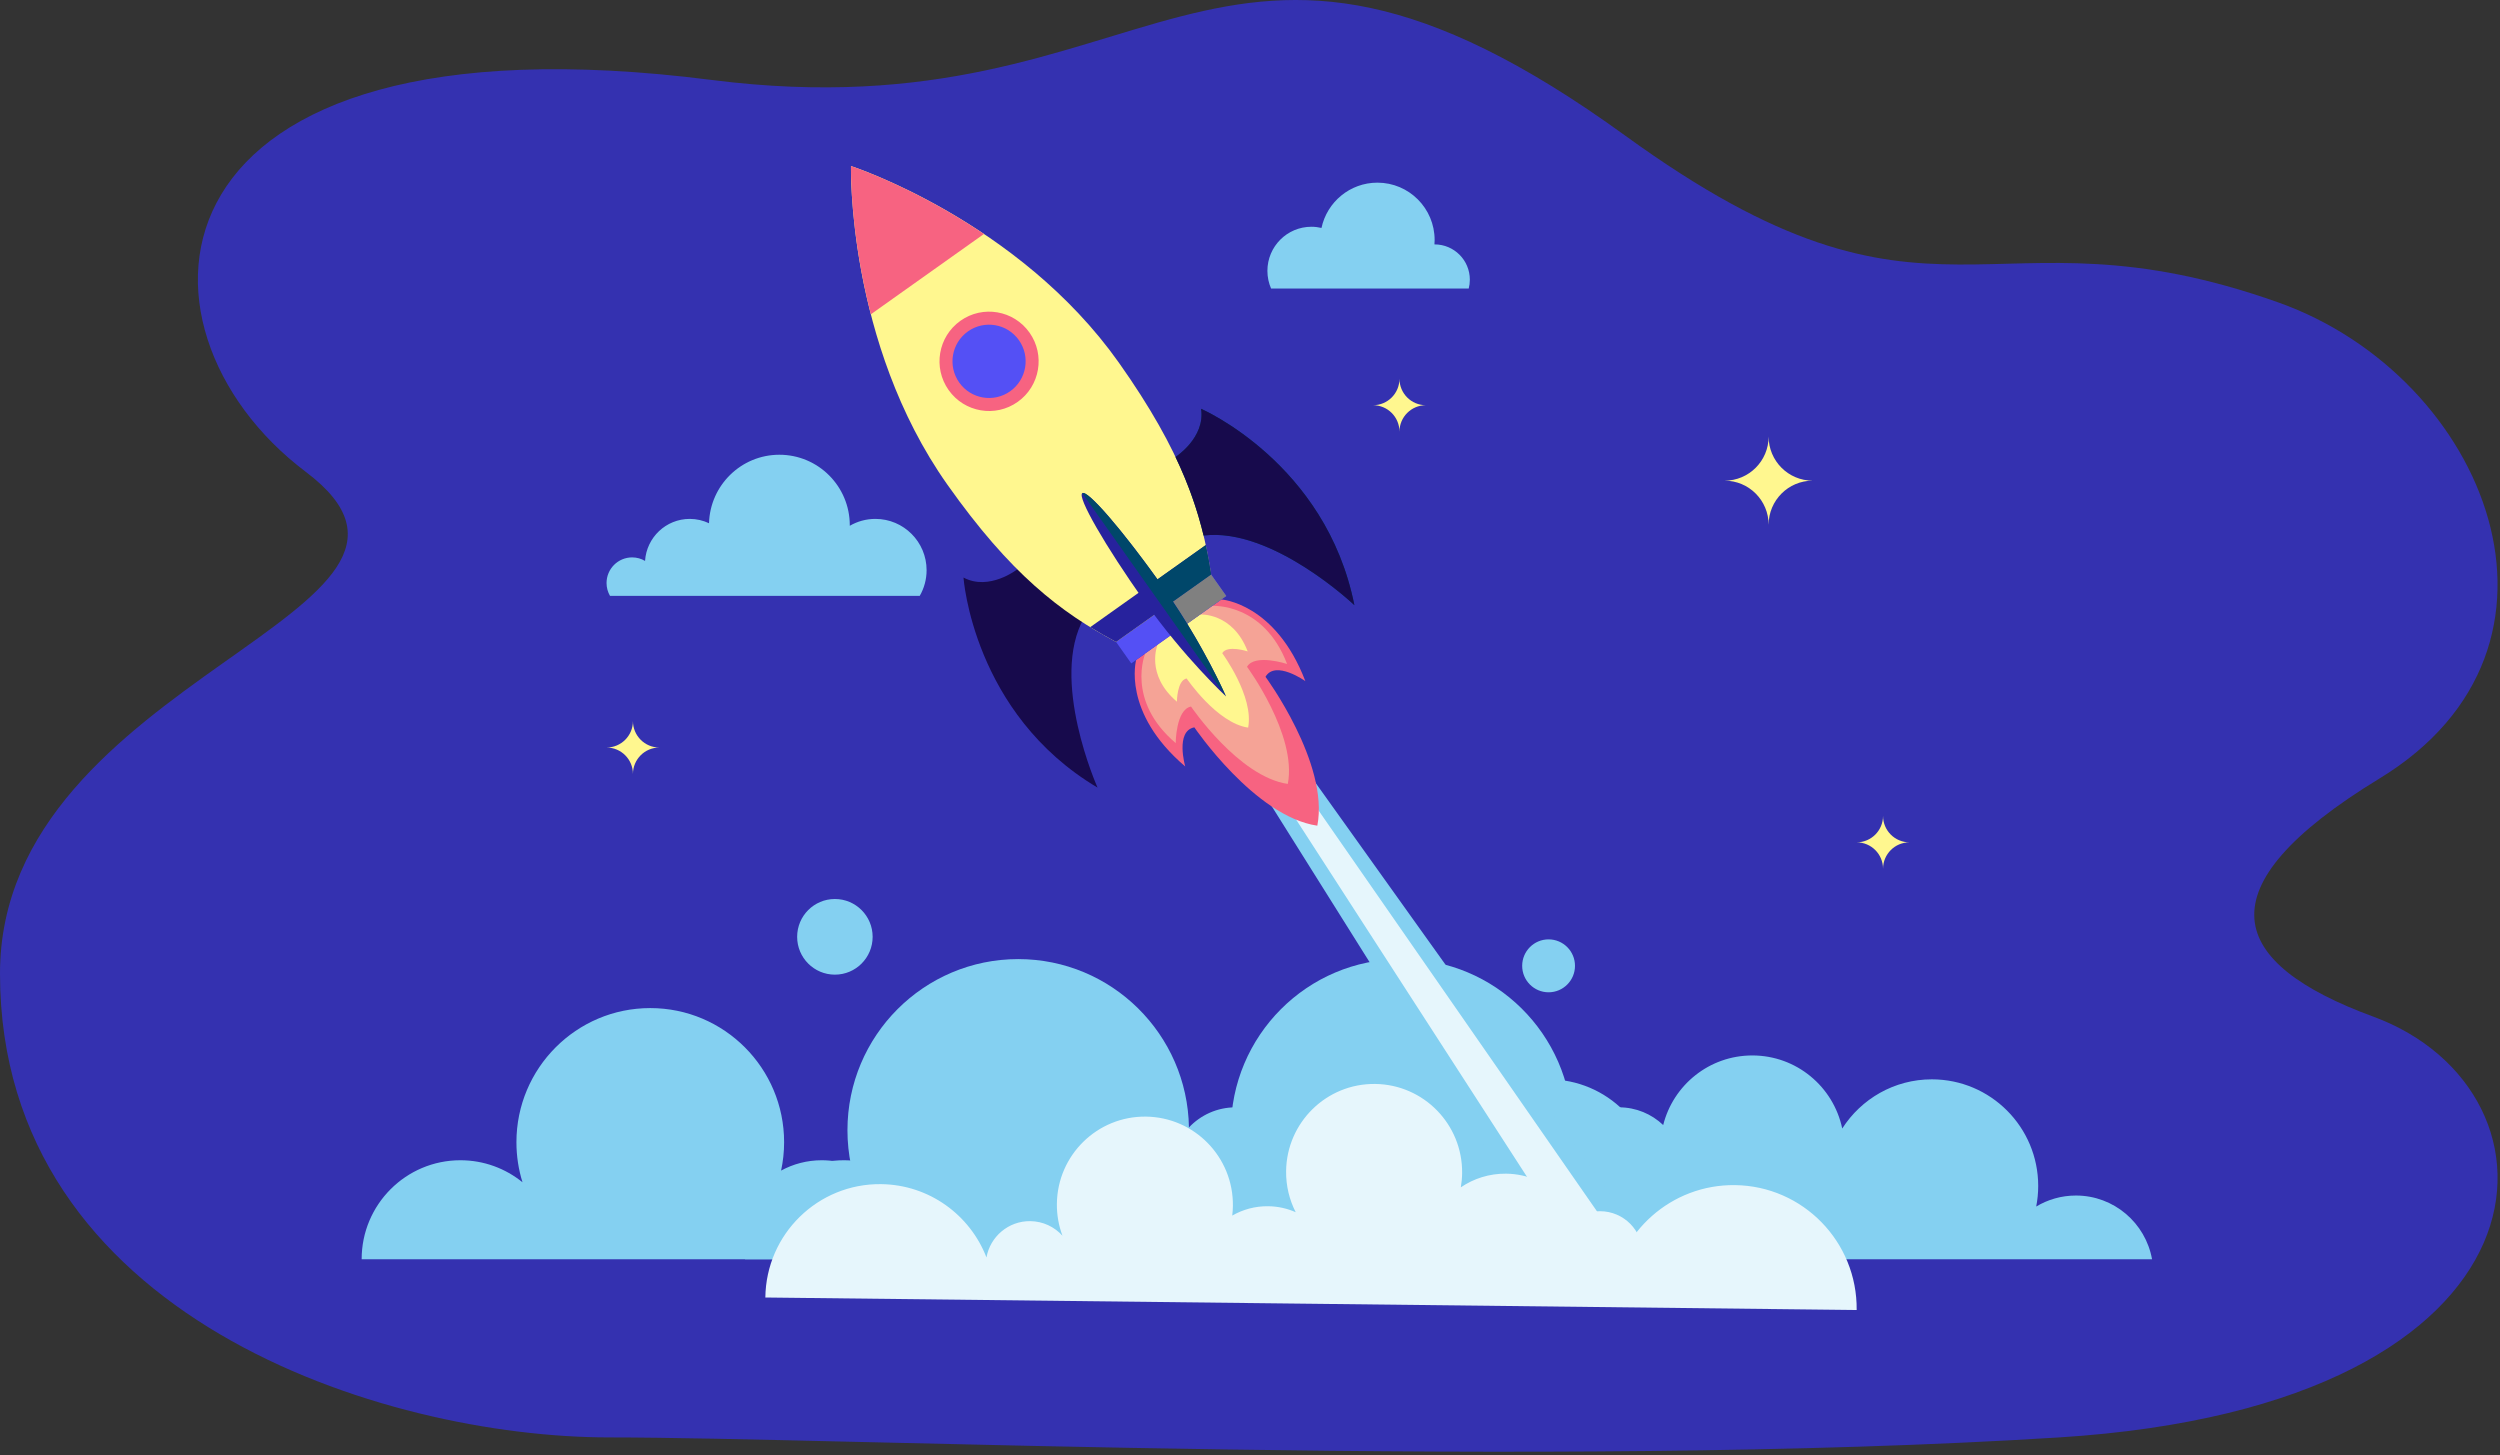 <?xml version="1.0" encoding="UTF-8"?>
<svg width="591px" height="344px" viewBox="0 0 591 344" version="1.1" xmlns="http://www.w3.org/2000/svg" xmlns:xlink="http://www.w3.org/1999/xlink">
    <rect x="0" y="0" width="591" height="344" fill="#333333" stroke="none"/>
    <!-- Generator: Sketch 49.2 (51160) - http://www.bohemiancoding.com/sketch -->
    <title>rocket</title>
    <desc>Created with Sketch.</desc>
    <defs></defs>
    <g id="Page-1" stroke="none" stroke-width="1" fill="none" fill-rule="evenodd">
        <g id="Desktop-HD" transform="translate(-718, -959)">
            <g id="rocket" transform="translate(718, 959)">
                <path d="M72.296,111.554 C27.066,77.464 32.252,1.557 168.241,18.902 C274.365,32.437 286.028,-39.153 384.27,32.112 C457.72,85.391 469.265,46.825 538.636,71.512 C587.878,89.035 613.622,152.884 562.534,184.023 C519.844,210.044 526.81,227.757 561.028,240.326 C608.833,257.885 607.652,332.188 486.806,339.805 C365.96,347.422 197.509,339.805 144.044,339.805 C90.579,339.805 0.104,311.325 0,230.257 C-0.091,159.63 116.241,144.675 72.296,111.554" id="rocket-bg" fill="#3431B0"></path>
                <g transform="translate(84.735, 38.966)">
                    <path d="M343.77,74.664 C338.025,74.664 333.367,69.996 333.367,64.238 C333.367,69.996 328.708,74.664 322.964,74.664 C328.708,74.664 333.367,79.332 333.367,85.091 C333.367,79.332 338.025,74.664 343.77,74.664" id="Fill-3" fill="#FFF78F"></path>
                    <path d="M252.34,56.826 C248.892,56.826 246.098,54.026 246.098,50.57 C246.098,54.026 243.303,56.826 239.856,56.826 C243.303,56.826 246.098,59.626 246.098,63.082 C246.098,59.626 248.892,56.826 252.34,56.826" id="Fill-5" fill="#FFF78F"></path>
                    <path d="M366.657,160.162 C363.209,160.162 360.415,157.362 360.415,153.906 C360.415,157.362 357.62,160.162 354.173,160.162 C357.62,160.162 360.415,162.962 360.415,166.418 C360.415,162.962 363.209,160.162 366.657,160.162" id="Fill-7" fill="#FFF78F"></path>
                    <path d="M71.137,137.75 C67.688,137.75 64.894,134.95 64.894,131.494 C64.894,134.95 62.099,137.75 58.652,137.75 C62.099,137.75 64.894,140.551 64.894,144.006 C64.894,140.551 67.688,137.75 71.137,137.75" id="Fill-9" fill="#FFF78F"></path>
                    <path d="M287.593,189.356 C287.593,192.811 284.799,195.612 281.35,195.612 C277.903,195.612 275.108,192.811 275.108,189.356 C275.108,185.901 277.903,183.101 281.35,183.101 C284.799,183.101 287.593,185.901 287.593,189.356" id="Fill-11" fill="#84D0F1"></path>
                    <path d="M315.375,243.658 C311.94,243.658 308.727,244.609 305.981,246.26 C306.288,244.685 306.455,243.059 306.455,241.394 C306.455,227.473 295.196,216.19 281.307,216.19 C272.408,216.19 264.596,220.827 260.125,227.816 C258.058,217.95 249.328,210.541 238.869,210.541 C228.702,210.541 220.171,217.54 217.801,226.993 C215.08,224.399 211.402,222.805 207.351,222.805 C203.009,222.805 199.096,224.635 196.331,227.565 C195.981,205.524 178.047,187.764 155.972,187.764 C133.677,187.764 115.602,205.878 115.602,228.223 C115.602,231.075 115.898,233.858 116.459,236.544 C114.298,235.75 111.963,235.317 109.528,235.317 C106.047,235.317 102.771,236.202 99.914,237.762 C100.379,235.599 100.629,233.357 100.629,231.055 C100.629,213.543 86.463,199.345 68.988,199.345 C51.515,199.345 37.349,213.543 37.349,231.055 C37.349,234.353 37.852,237.533 38.783,240.522 C34.774,237.269 29.668,235.317 24.106,235.317 C11.211,235.317 0.759,245.794 0.759,258.717 L333.366,258.717 C331.828,250.155 324.362,243.658 315.375,243.658" id="Fill-13" fill="#84D0F1"></path>
                    <path d="M406.018,243.658 C402.583,243.658 399.37,244.609 396.623,246.26 C396.931,244.685 397.097,243.059 397.097,241.394 C397.097,227.473 385.838,216.19 371.949,216.19 C363.051,216.19 355.238,220.827 350.769,227.816 C348.701,217.95 339.971,210.541 329.512,210.541 C319.346,210.541 310.813,217.54 308.444,226.993 C305.723,224.399 302.045,222.805 297.994,222.805 C293.652,222.805 289.74,224.635 286.974,227.565 C286.623,205.524 268.689,187.764 246.614,187.764 C224.319,187.764 206.246,205.878 206.246,228.223 C206.246,231.075 206.541,233.858 207.102,236.544 C204.941,235.75 202.607,235.317 200.172,235.317 C196.689,235.317 193.414,236.202 190.556,237.762 C191.022,235.599 191.272,233.357 191.272,231.055 C191.272,213.543 177.106,199.345 159.632,199.345 C142.157,199.345 127.992,213.543 127.992,231.055 C127.992,234.353 128.495,237.533 129.427,240.522 C125.416,237.269 120.311,235.317 114.749,235.317 C101.855,235.317 91.401,245.794 91.401,258.717 L424.009,258.717 C422.471,250.155 415.004,243.658 406.018,243.658" id="Fill-15" fill="#84D0F1"></path>
                    <path d="M262.734,27.152 C262.734,22.546 259.007,18.811 254.411,18.811 C254.397,18.811 254.382,18.812 254.367,18.812 C254.394,18.467 254.411,18.12 254.411,17.768 C254.411,10.282 248.356,4.214 240.887,4.214 C234.393,4.214 228.971,8.801 227.665,14.919 C226.899,14.739 226.103,14.64 225.283,14.64 C219.537,14.64 214.88,19.309 214.88,25.068 C214.88,26.55 215.191,27.959 215.746,29.238 L262.472,29.238 C262.643,28.571 262.734,27.872 262.734,27.152" id="Fill-17" fill="#84D0F1"></path>
                    <path d="M122.207,83.702 C119.999,83.702 117.933,84.296 116.151,85.331 C116.151,85.293 116.154,85.256 116.154,85.219 C116.154,76.005 108.702,68.536 99.509,68.536 C90.479,68.536 83.134,75.744 82.876,84.731 C81.497,84.072 79.953,83.702 78.325,83.702 C72.704,83.702 68.107,88.09 67.755,93.635 C66.859,93.108 65.819,92.802 64.706,92.802 C61.362,92.802 58.652,95.517 58.652,98.868 C58.652,99.974 58.953,101.008 59.47,101.902 L132.688,101.902 C133.719,100.116 134.312,98.046 134.312,95.835 C134.312,89.134 128.892,83.702 122.207,83.702" id="Fill-19" fill="#84D0F1"></path>
                    <polygon id="Fill-21" fill="#84D0F1" points="284.959 261.673 301.084 250.818 206.809 118.862 198.746 124.29"></polygon>
                    <polygon id="Fill-23" fill="#E6F6FC" points="288.991 258.959 297.053 253.532 213.817 133.686 209.786 136.399"></polygon>
                    <path d="M121.556,182.5 C121.556,187.439 117.561,191.442 112.634,191.442 C107.707,191.442 103.712,187.439 103.712,182.5 C103.712,177.562 107.707,173.558 112.634,173.558 C117.561,173.558 121.556,177.562 121.556,182.5" id="Fill-25" fill="#84D0F1"></path>
                    <path d="M325.384,241.195 C310.384,241.023 297.907,252.247 296.139,266.836 C294.635,264.965 292.337,263.756 289.752,263.726 C289.38,263.723 289.015,263.751 288.655,263.795 C289.385,261.823 289.798,259.695 289.824,257.472 C289.942,247.107 281.655,238.609 271.314,238.49 C267.346,238.444 263.654,239.643 260.602,241.718 C260.79,240.629 260.898,239.512 260.911,238.37 C261.043,226.855 251.835,217.412 240.344,217.28 C228.853,217.148 219.433,226.377 219.301,237.893 C219.261,241.388 220.085,244.689 221.568,247.6 C219.571,246.715 217.366,246.212 215.045,246.187 C211.958,246.151 209.061,246.963 206.566,248.402 C206.658,247.643 206.713,246.872 206.723,246.091 C206.853,234.574 197.645,225.133 186.156,225 C174.665,224.868 165.243,234.097 165.112,245.614 C165.082,248.269 165.553,250.811 166.431,253.158 C164.553,251.072 161.846,249.747 158.823,249.713 C153.666,249.653 149.344,253.366 148.467,258.292 C144.59,248.263 134.935,241.096 123.549,240.965 C108.611,240.794 96.363,252.792 96.193,267.763 L354.18,270.722 C354.362,254.599 341.47,241.38 325.384,241.195" id="Fill-27" fill="#E6F6FC"></path>
                    <path d="M203.987,102.748 L193.922,109.895 L183.856,117.044 C183.856,117.044 180.377,129.401 195.449,142.224 C195.449,142.224 193.046,133.846 197.609,132.978 C197.609,132.978 211.899,154.068 226.679,156.226 C229.547,141.535 214.429,121.031 214.429,121.031 C216.758,117.004 223.849,122.053 223.849,122.053 C216.773,103.552 203.987,102.748 203.987,102.748" id="Fill-29" fill="#F76381"></path>
                    <path d="M201.843,104.27 L193.921,109.896 L186.001,115.521 C186.001,115.521 181.34,126.612 193.199,136.701 C193.199,136.701 193.232,128.742 196.824,128.061 C196.824,128.061 208.07,144.657 219.7,146.354 C221.957,134.794 210.06,118.66 210.06,118.66 C211.892,115.489 219.533,117.999 219.533,117.999 C213.965,103.44 201.843,104.27 201.843,104.27" id="Fill-31" fill="#F5A396"></path>
                    <path d="M198.978,106.305 L193.946,109.879 L188.913,113.454 C188.913,113.454 185.951,120.5 193.486,126.91 C193.486,126.91 193.507,121.854 195.788,121.421 C195.788,121.421 202.934,131.966 210.324,133.043 C211.758,125.698 204.199,115.447 204.199,115.447 C205.363,113.434 210.218,115.027 210.218,115.027 C206.681,105.778 198.978,106.305 198.978,106.305" id="Fill-33" fill="#FFF78F"></path>
                    <polygon id="Fill-35" fill="#5450F5" points="205.147 101.923 182.696 117.869 179.111 112.797 201.562 96.852"></polygon>
                    <path d="M155.75,95.623 C155.75,95.623 149.116,100.821 143.034,97.565 C143.034,97.565 145.253,129.727 174.726,147.225 C174.726,147.225 163.28,121.615 171.546,107.083 L155.75,95.623 Z" id="Fill-37" fill="#170A4C"></path>
                    <path d="M193.156,69.056 C193.156,69.056 200.248,64.507 199.199,57.675 C199.199,57.675 228.74,70.432 235.444,104.101 C235.444,104.101 215.128,84.79 198.71,87.791 L193.156,69.056 Z" id="Fill-39" fill="#00476A"></path>
                    <path d="M201.582,96.838 C199.312,82.045 194.758,67.97 179.795,46.807 C156.003,13.16 116.437,0.287 116.437,0.287 C116.437,0.287 115.443,41.966 139.234,75.615 C154.197,96.778 165.938,105.748 179.111,112.797 L201.582,96.838 Z" id="Fill-41" fill="#FFF78F"></path>
                    <path d="M172.99,109.294 C175.008,110.535 177.041,111.69 179.111,112.797 L201.582,96.838 C201.225,94.513 200.811,92.208 200.312,89.89 L172.99,109.294 Z" id="Fill-43" fill="#27229D"></path>
                    <path d="M147.871,16.344 C131.062,5.056 116.437,0.286 116.437,0.286 C116.437,0.286 116.08,15.696 121.136,35.332 L147.871,16.344 Z" id="Fill-45" fill="#F76381"></path>
                    <path d="M185.845,103.244 C195.224,116.508 205.085,125.663 205.085,125.663 C205.085,125.663 199.735,113.304 190.356,100.04 C180.975,86.771 172.362,76.735 171.117,77.62 C169.87,78.505 176.464,89.976 185.845,103.244" id="Fill-47" fill="#27229D"></path>
                    <path d="M158.64,39.664 C162.383,44.955 161.135,52.286 155.855,56.035 C150.574,59.786 143.261,58.536 139.52,53.245 C135.779,47.951 137.025,40.622 142.306,36.871 C147.585,33.123 154.899,34.372 158.64,39.664" id="Fill-49" fill="#F76381"></path>
                    <path d="M156.134,41.445 C158.894,45.349 157.974,50.757 154.079,53.523 C150.183,56.29 144.787,55.369 142.027,51.464 C139.265,47.559 140.186,42.152 144.082,39.384 C147.978,36.617 153.373,37.541 156.134,41.445" id="Fill-51" fill="#5450F5"></path>
                    <g id="Group-69" transform="translate(115.84, 0)">
                        <path d="M80.072,108.483 L89.307,101.923 L85.722,96.852 L76.718,103.246 C77.914,105.036 79.035,106.791 80.072,108.483" id="Fill-53" fill="#808080"></path>
                        <path d="M83.359,57.675 C84.409,64.506 77.316,69.056 77.316,69.056 L77.318,69.064 C80.494,75.723 82.537,81.751 83.956,87.639 C100.171,85.639 119.604,104.101 119.604,104.101 C112.9,70.432 83.359,57.675 83.359,57.675" id="Fill-55" fill="#170A4C"></path>
                        <path d="M0.976,0.415 C1.035,0.437 1.108,0.46 1.18,0.486 C1.105,0.46 1.036,0.437 0.976,0.415" id="Fill-57" fill="#FAFBF2"></path>
                        <path d="M0.658,0.306 C0.679,0.314 0.708,0.324 0.742,0.335 C0.695,0.32 0.679,0.314 0.658,0.306" id="Fill-59" fill="#FAFBF2"></path>
                        <path d="M85.183,93.507 C85.384,94.615 85.569,95.724 85.742,96.838 C85.57,95.724 85.384,94.615 85.183,93.507" id="Fill-61" fill="#FAFBF2"></path>
                        <path d="M1.346,0.545 C1.546,0.616 1.779,0.699 2.055,0.8 C1.78,0.7 1.544,0.615 1.346,0.545" id="Fill-63" fill="#FAFBF2"></path>
                        <path d="M84.472,89.897 C84.713,91.012 84.932,92.123 85.135,93.235 C84.932,92.123 84.713,91.012 84.472,89.897" id="Fill-65" fill="#FAFBF2"></path>
                        <path d="M55.276,77.619 L70.811,99.591 L74.507,104.817 L78.091,109.889 L89.245,125.662 C89.245,125.662 85.977,118.114 80.071,108.483 C79.034,106.791 77.913,105.036 76.717,103.246 L85.722,96.852 L85.741,96.837 C85.57,95.723 85.384,94.615 85.183,93.507 C85.168,93.417 85.152,93.327 85.135,93.236 C84.931,92.122 84.713,91.012 84.472,89.897 C84.471,89.894 84.471,89.892 84.471,89.889 L73.058,97.996 C64.258,85.758 56.457,76.781 55.276,77.619" id="Fill-67" fill="#00476A"></path>
                    </g>
                    <path d="M303.596,257.483 C303.596,263.073 299.075,267.604 293.497,267.604 C287.921,267.604 283.399,263.073 283.399,257.483 C283.399,251.893 287.921,247.362 293.497,247.362 C299.075,247.362 303.596,251.893 303.596,257.483" id="Fill-70" fill="#E6F6FC"></path>
                </g>
            </g>
        </g>
    </g>
</svg>